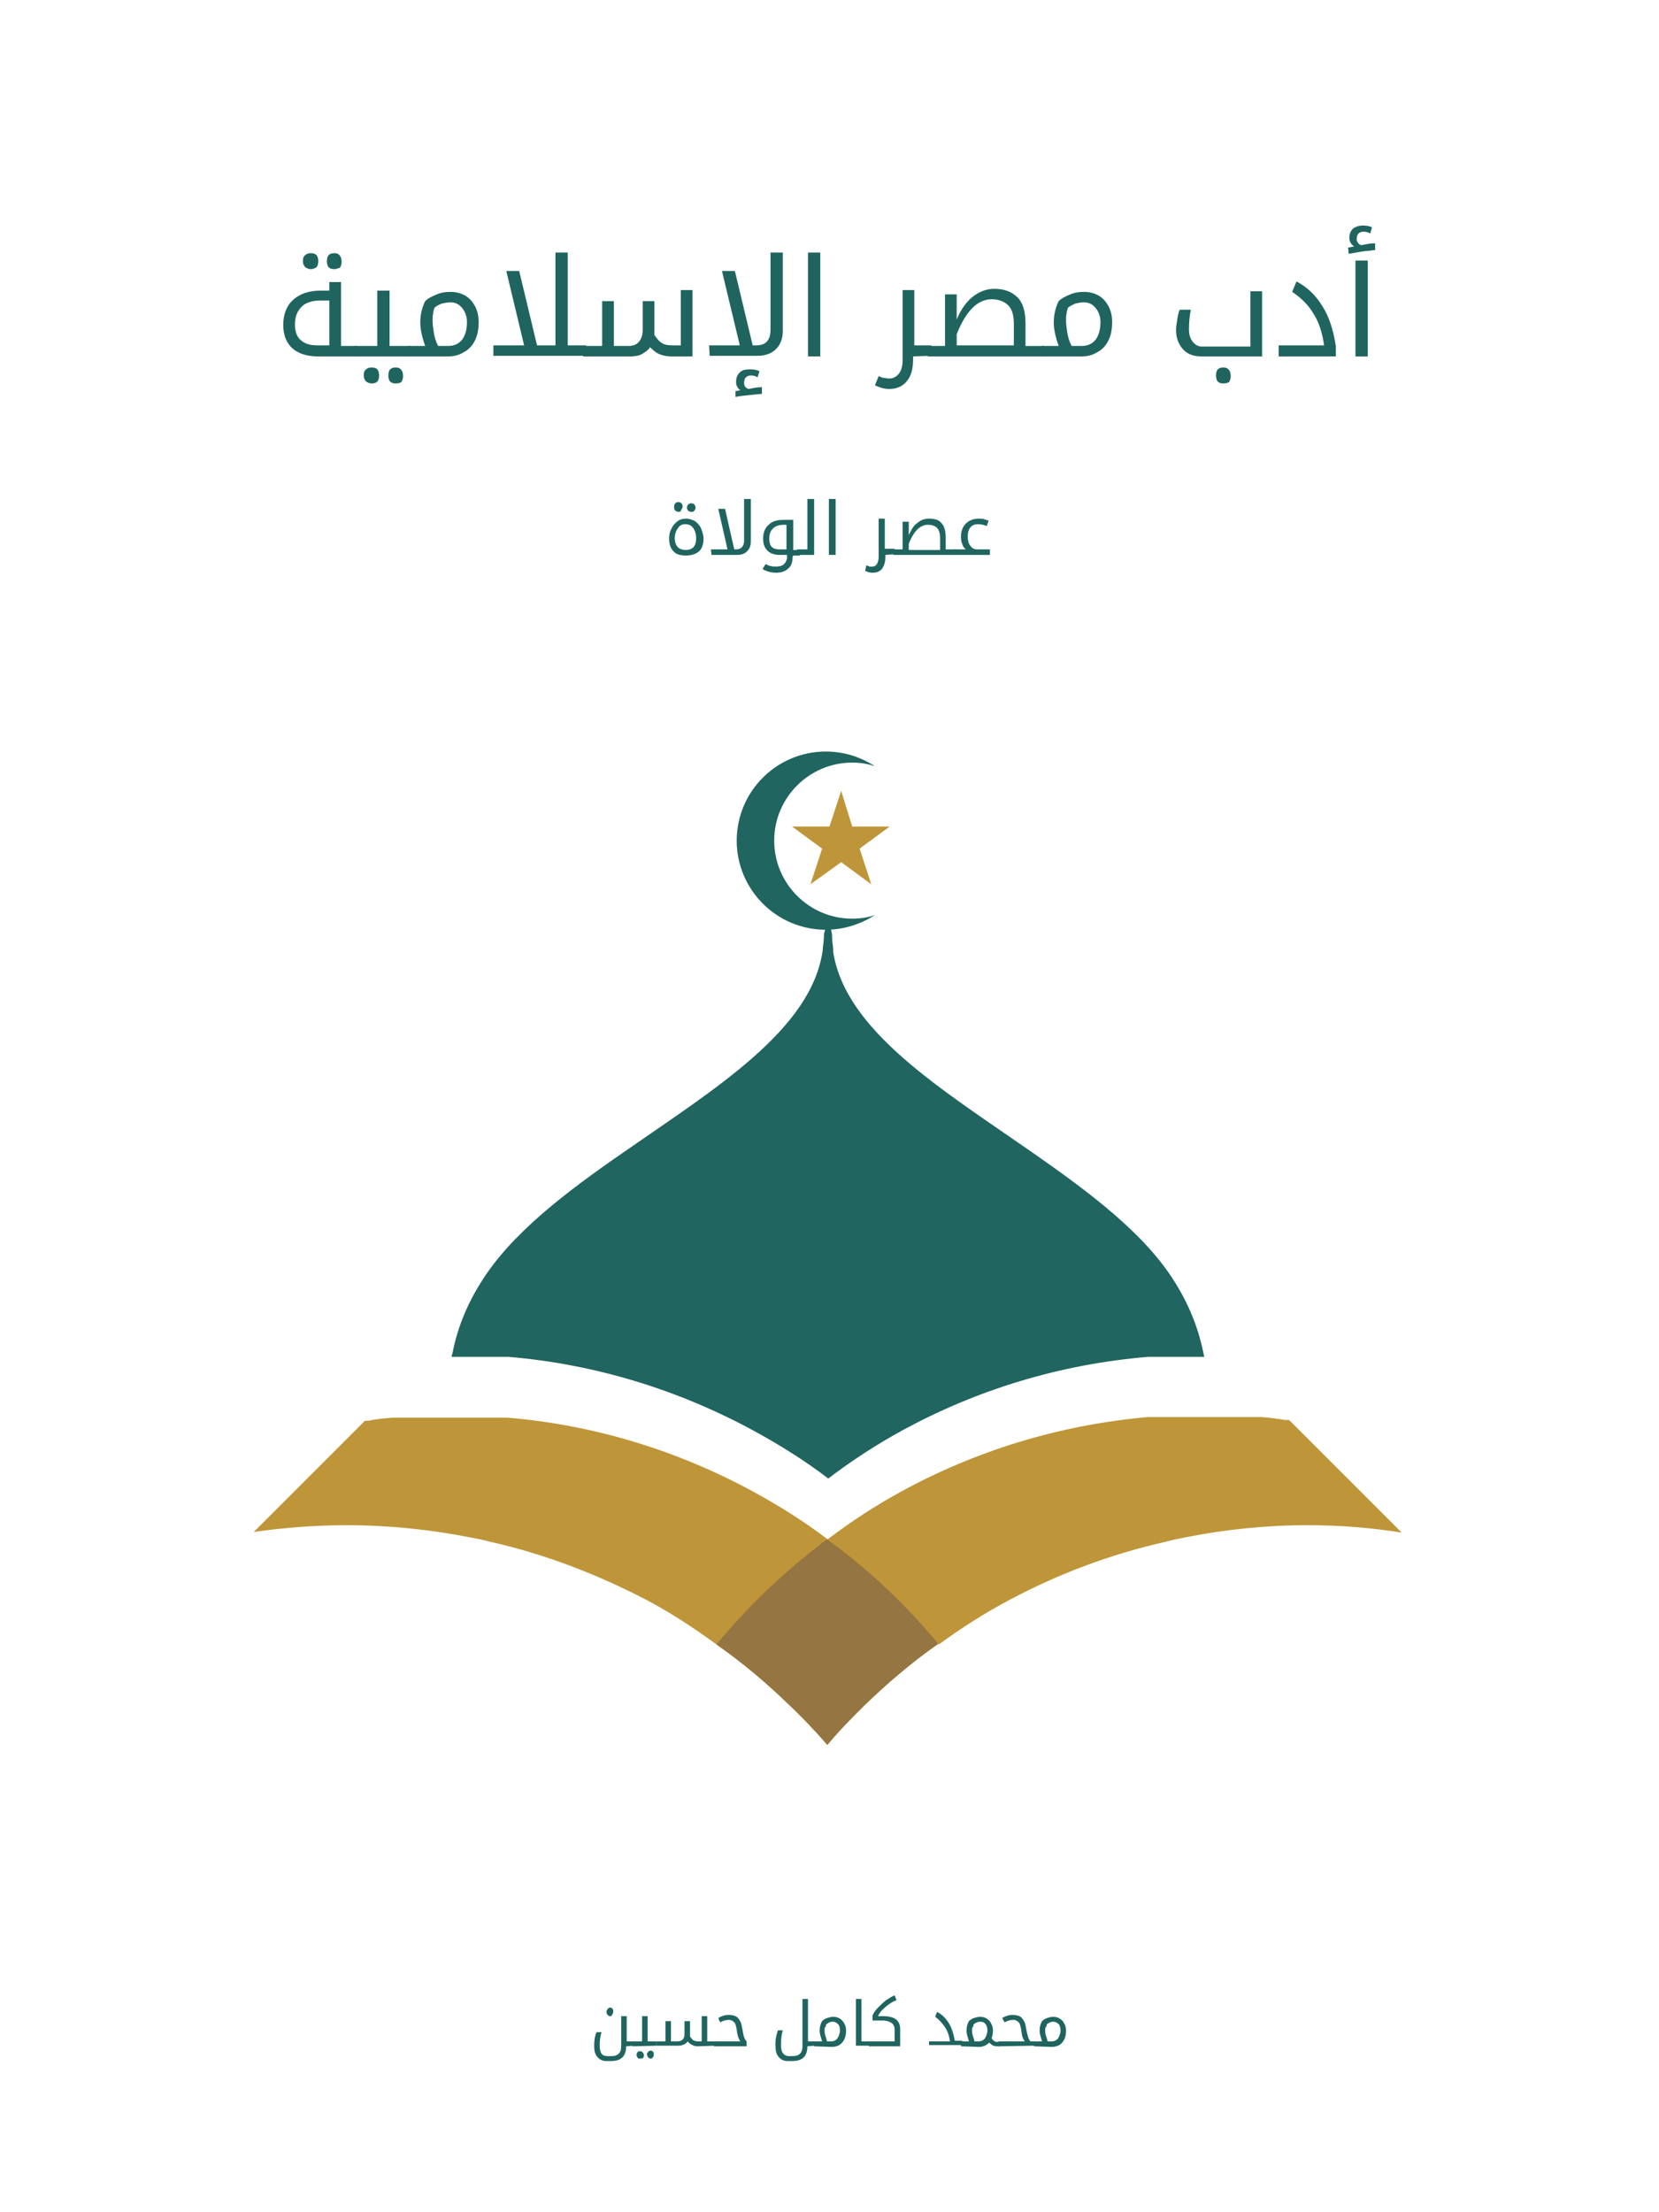 <?xml version="1.0" encoding="utf-8"?>
<!-- Generator: Adobe Illustrator 24.0.1, SVG Export Plug-In . SVG Version: 6.00 Build 0)  -->
<svg version="1.1" id="Layer_1" xmlns="http://www.w3.org/2000/svg" xmlns:xlink="http://www.w3.org/1999/xlink" x="0px" y="0px"
	 viewBox="0 0 270 360" style="enable-background:new 0 0 270 360;" xml:space="preserve">
<style type="text/css">
	.st0{clip-path:url(#SVGID_2_);}
	.st1{fill-rule:evenodd;clip-rule:evenodd;fill:#FFFFFF;}
	.st2{fill:#1F645F;}
	.st3{fill:#20655F;}
	.st4{fill:#BE9639;}
	.st5{fill:#957541;}
</style>
<g>
	<g>
		<g>
			<defs>
				<rect id="SVGID_1_" x="0" y="0" width="270" height="360"/>
			</defs>
			<clipPath id="SVGID_2_">
				<use xlink:href="#SVGID_1_"  style="overflow:visible;"/>
			</clipPath>
			<g class="st0">
				<path class="st1" d="M0,360h270V0H0V360z"/>
			</g>
		</g>
	</g>
	<path class="st2" d="M112.5,83.3c-0.2,0-0.4-0.1-0.5-0.2c-0.1-0.1-0.2-0.3-0.2-0.5c0-0.2,0.1-0.4,0.2-0.5c0.1-0.1,0.3-0.2,0.5-0.2
		c0.2,0,0.4,0.1,0.5,0.2c0.1,0.1,0.2,0.3,0.2,0.5c0,0.2-0.1,0.4-0.2,0.5C112.9,83.3,112.7,83.3,112.5,83.3 M111.6,89.5
		c1.1,0,1.7-0.6,1.7-1.9c0-0.7-0.2-1.3-0.5-1.7c-0.3-0.4-0.7-0.6-1.3-0.6c-0.5,0-0.9,0.2-1.2,0.7c-0.3,0.4-0.5,1-0.5,1.7
		C109.9,88.9,110.5,89.5,111.6,89.5 M110.4,83.3c-0.2,0-0.3-0.1-0.5-0.2c-0.1-0.1-0.2-0.3-0.2-0.6s0.1-0.4,0.2-0.6
		c0.1-0.1,0.3-0.2,0.5-0.2c0.2,0,0.4,0.1,0.5,0.2c0.1,0.1,0.2,0.3,0.2,0.5c0,0.2-0.1,0.4-0.2,0.5C110.8,83.3,110.6,83.3,110.4,83.3
		 M111.6,90.4c-0.9,0-1.6-0.2-2-0.7c-0.5-0.5-0.7-1.2-0.7-2.1c0-0.6,0.1-1.1,0.4-1.6c0.2-0.5,0.6-0.9,1-1.2c0.4-0.3,0.9-0.4,1.4-0.4
		c0.5,0,1,0.2,1.4,0.4c0.4,0.3,0.8,0.7,1,1.2c0.2,0.5,0.4,1.1,0.4,1.6c0,0.9-0.2,1.6-0.7,2.1C113.2,90.2,112.5,90.4,111.6,90.4"/>
	<path class="st2" d="M115.7,89.4h2.7l-1.5-6.6h1.1l1.5,6.6h0.3c0.8,0,1.3-0.5,1.3-1.4v-6.8h1.1v6.9c0,0.7-0.2,1.2-0.6,1.6
		c-0.4,0.4-0.9,0.6-1.6,0.6h-4.2"/>
	<path class="st2" d="M128,89.4v-4h-0.5c-0.7,0-1.3,0.2-1.7,0.6c-0.4,0.4-0.6,0.9-0.6,1.6c0,0.6,0.1,1.1,0.4,1.4
		c0.3,0.3,0.7,0.4,1.2,0.4H128z M129,90.6c0,0.8-0.2,1.5-0.7,1.9c-0.5,0.5-1.2,0.7-2,0.7c-0.8,0-1.5-0.2-2.2-0.6l0.5-0.8
		c0.3,0.1,0.5,0.3,0.8,0.3c0.3,0.1,0.6,0.1,0.9,0.1c0.5,0,1-0.1,1.3-0.4c0.3-0.3,0.5-0.7,0.5-1.2v-0.3h-1.2c-0.8,0-1.5-0.2-2-0.7
		c-0.5-0.5-0.7-1.1-0.7-2c0-0.9,0.3-1.7,0.9-2.2c0.6-0.6,1.4-0.8,2.4-0.8h1.6v4.9h1c0,0,0.1,0,0.1,0v0.8c0,0,0,0.1-0.1,0.1h-1"/>
	<path class="st2" d="M129.8,90.3C129.8,90.3,129.8,90.3,129.8,90.3l-0.1-0.9c0,0,0,0,0.1,0h1.6v-8.2h1.1v9.1"/>
	<path class="st2" d="M134.9,90.3h1.1v-9.1h-1.1V90.3z"/>
	<path class="st2" d="M144.1,90.3v0.3c0,0.8-0.2,1.4-0.5,1.9c-0.4,0.5-0.9,0.7-1.6,0.7c-0.4,0-0.8-0.1-1.2-0.3L141,92
		c0.2,0.1,0.4,0.1,0.5,0.2c0.1,0,0.3,0,0.4,0c0.4,0,0.6-0.1,0.8-0.4c0.2-0.3,0.3-0.7,0.3-1.2v-6.2h1v4.9h1.5c0,0,0.1,0,0.1,0v0.8
		c0,0,0,0.1-0.1,0.1"/>
	<path class="st2" d="M153,89.4v-1.9c0-0.7-0.2-1.3-0.5-1.6c-0.3-0.3-0.8-0.5-1.5-0.5c-1.2,0-2.3,1-3.1,3.1v1H153z M145.4,90.3
		C145.4,90.3,145.4,90.3,145.4,90.3l-0.1-0.9c0,0,0,0,0.1,0h1.5v-4.5h1v2.2c0.4-0.9,0.8-1.6,1.4-2c0.6-0.5,1.2-0.7,1.9-0.7
		c0.9,0,1.6,0.2,2,0.7c0.5,0.5,0.7,1.3,0.7,2.3v2h1.6c0,0,0.1,0,0.1,0v0.8c0,0,0,0.1-0.1,0.1"/>
	<path class="st2" d="M155.4,90.3C155.4,90.3,155.4,90.3,155.4,90.3l-0.1-0.9c0,0,0,0,0.1,0h1.8c-0.3-0.2-0.5-0.5-0.6-0.9
		c-0.2-0.4-0.2-0.8-0.2-1.2c0-0.9,0.3-1.6,0.8-2.1c0.5-0.5,1.2-0.8,2.1-0.8c0.3,0,0.7,0,0.9,0.1c0.3,0.1,0.5,0.2,0.7,0.2l-0.3,0.9
		c-0.5-0.2-1-0.3-1.4-0.3c-1.1,0-1.7,0.7-1.7,2c0,0.6,0.1,1.1,0.4,1.5c0.3,0.4,0.6,0.6,1.1,0.6h2.1v0.9"/>
	<path class="st2" d="M99.3,328.1c-0.2,0-0.3-0.1-0.4-0.2c-0.1-0.1-0.2-0.3-0.2-0.5c0-0.2,0.1-0.3,0.2-0.5c0.1-0.1,0.2-0.2,0.4-0.2
		c0.2,0,0.3,0.1,0.4,0.2c0.1,0.1,0.1,0.3,0.1,0.4c0,0.2,0,0.3-0.1,0.4C99.6,328,99.5,328.1,99.3,328.1 M101.9,333
		c0,0.8-0.2,1.4-0.6,1.8c-0.4,0.4-1,0.6-1.9,0.6h-0.7c-0.6,0-1.1-0.2-1.5-0.7s-0.5-1-0.5-1.8c0-0.8,0.1-1.6,0.4-2.2h0.8
		c-0.2,0.6-0.3,1.3-0.3,2.2c0,0.5,0.1,1,0.3,1.3c0.2,0.3,0.6,0.4,1,0.4h0.5c0.6,0,1-0.1,1.3-0.4c0.3-0.3,0.4-0.7,0.4-1.2v-4.9h0.9
		v4.1h1.1c0,0,0.1,0,0.1,0v0.7c0,0,0,0-0.1,0"/>
	<path class="st2" d="M105.9,335c-0.2,0-0.3-0.1-0.4-0.2c-0.1-0.1-0.2-0.3-0.2-0.5c0-0.2,0.1-0.3,0.2-0.4c0.1-0.1,0.2-0.2,0.4-0.2
		c0.2,0,0.3,0.1,0.4,0.2c0.1,0.1,0.1,0.3,0.1,0.4c0,0.2,0,0.3-0.1,0.4C106.2,334.9,106.1,335,105.9,335 M104.2,335
		c-0.2,0-0.3,0-0.4-0.1c-0.1-0.1-0.2-0.3-0.2-0.5c0-0.2,0.1-0.4,0.2-0.5c0.1-0.1,0.2-0.1,0.4-0.1c0.2,0,0.3,0.1,0.4,0.2
		c0.1,0.1,0.2,0.3,0.2,0.5c0,0.2-0.1,0.3-0.2,0.5C104.5,334.9,104.3,335,104.2,335 M102.9,333C102.9,333,102.9,333,102.9,333l0-0.8
		c0,0,0,0,0,0h1.6v-4.1h0.9v4.1h1.5c0,0,0,0,0,0v0.7c0,0,0,0,0,0"/>
	<path class="st2" d="M113.5,333c-0.3,0-0.6-0.1-0.8-0.2c-0.3-0.1-0.5-0.3-0.8-0.6c-0.1,0.2-0.3,0.4-0.6,0.5
		c-0.2,0.1-0.5,0.2-0.9,0.2h-3.5c0,0,0,0,0,0v-0.7c0,0,0,0,0,0h1.4v-3.3h0.9v3.3h1.1c0.3,0,0.6-0.1,0.8-0.3c0.2-0.2,0.3-0.5,0.3-0.8
		v-2.2h0.9v2.4l0,0.1c0.2,0.3,0.4,0.5,0.5,0.6c0.2,0.1,0.5,0.2,0.8,0.2h0.6v-4.1h0.9v4.1h1.3c0,0,0.1,0,0.1,0v0.7c0,0,0,0-0.1,0"/>
	<path class="st2" d="M116.2,333C116.1,333,116.1,333,116.2,333l0-0.8c0,0,0,0,0,0h4.3c-0.2-0.2-0.5-0.9-0.6-1.9
		c-0.1-0.6-0.2-1-0.4-1.2c-0.2-0.2-0.5-0.4-0.8-0.4c-0.5,0-1,0.1-1.5,0.4l-0.3-0.7c0.3-0.2,0.6-0.3,0.9-0.4c0.3-0.1,0.6-0.1,0.9-0.1
		c0.4,0,0.8,0.1,1,0.2c0.3,0.1,0.5,0.4,0.7,0.7c0.2,0.3,0.3,0.7,0.4,1.3c0.1,0.6,0.2,1.1,0.3,1.4c0.1,0.3,0.3,0.6,0.4,0.7v0.8"/>
	<path class="st2" d="M131.4,333c0,0.8-0.2,1.4-0.6,1.8c-0.4,0.4-1,0.6-1.9,0.6h-0.7c-0.6,0-1.1-0.2-1.5-0.7
		c-0.4-0.5-0.5-1.1-0.5-1.9c0-0.4,0-0.8,0.1-1.3c0.1-0.4,0.2-0.8,0.3-1.1h0.8c-0.2,0.6-0.3,1.4-0.3,2.4c0,0.6,0.1,1,0.3,1.3
		c0.2,0.3,0.6,0.5,1,0.5h0.5c0.6,0,1-0.1,1.3-0.4c0.3-0.3,0.4-0.7,0.4-1.2v-7.7h0.9v6.9h1.1c0,0,0.1,0,0.1,0v0.7c0,0,0,0-0.1,0"/>
	<path class="st2" d="M134.2,330.3c0,0.3,0,0.6,0.1,0.9c0.1,0.3,0.2,0.6,0.3,1h0.7c0.4,0,0.8-0.2,1-0.5c0.2-0.3,0.4-0.8,0.4-1.3
		c0-0.4-0.1-0.8-0.3-1s-0.5-0.4-0.8-0.4c-0.2,0-0.4,0-0.6,0.1c-0.2,0.1-0.4,0.2-0.5,0.3c-0.1,0.1-0.1,0.3-0.1,0.4
		C134.2,329.9,134.2,330.1,134.2,330.3 M132.5,333C132.4,333,132.4,333,132.5,333l0-0.8c0,0,0,0,0,0h1.3c-0.2-0.7-0.4-1.2-0.4-1.7
		c0-0.6,0.1-1.1,0.4-1.6c0.2-0.2,0.5-0.4,0.8-0.5c0.3-0.1,0.7-0.2,1-0.2c0.4,0,0.8,0.1,1.1,0.3c0.3,0.2,0.6,0.5,0.7,0.8
		c0.2,0.3,0.3,0.7,0.3,1.2c0,0.5-0.1,1-0.3,1.4c-0.2,0.4-0.5,0.7-0.8,0.9c-0.4,0.2-0.8,0.3-1.2,0.3"/>
	<path class="st2" d="M139.3,325.3h0.9v6.9h1.3c0,0,0.1,0,0.1,0v0.7c0,0,0,0-0.1,0h-2.2"/>
	<path class="st2" d="M141.4,333C141.4,333,141.4,333,141.4,333l-0.1-0.8c0,0,0,0,0.1,0h4.2v-1.9c0-0.5-0.2-0.9-0.5-1.1
		c-0.3-0.2-0.8-0.4-1.4-0.4h-1.7V328c0.2-0.5,0.5-0.9,0.9-1.3c0.4-0.4,0.8-0.8,1.3-1.2c0.5-0.3,0.9-0.6,1.4-0.8l0.3,0.8
		c-0.6,0.2-1.2,0.6-1.8,1.1c-0.6,0.5-1,1-1.2,1.5h0.9c0.9,0,1.6,0.2,2,0.5c0.5,0.4,0.7,0.9,0.7,1.6v2.8"/>
	<path class="st2" d="M151.2,332.2h3.4c-0.1-0.9-0.4-1.7-0.8-2.3c-0.4-0.6-0.9-1.2-1.6-1.7l0.3-0.8c0.8,0.4,1.4,1,1.9,1.8
		c0.5,0.8,0.8,1.8,1,2.9h1.1c0,0,0.1,0,0.1,0v0.7c0,0,0,0-0.1,0h-5.3"/>
	<path class="st2" d="M158.2,330.3c0,0.3,0,0.6,0.1,0.9c0.1,0.3,0.2,0.6,0.3,1h0.7c0.4,0,0.8-0.2,1-0.5c0.2-0.3,0.4-0.8,0.4-1.3
		c0-0.4-0.1-0.8-0.3-1c-0.2-0.3-0.5-0.4-0.8-0.4c-0.2,0-0.4,0-0.6,0.1c-0.2,0.1-0.4,0.2-0.5,0.3c-0.1,0.1-0.1,0.3-0.1,0.4
		C158.2,329.9,158.2,330.1,158.2,330.3 M156.4,333C156.4,333,156.4,333,156.4,333l0-0.8c0,0,0,0,0,0h1.3c-0.2-0.7-0.4-1.2-0.4-1.7
		c0-0.6,0.1-1.1,0.4-1.6c0.2-0.2,0.5-0.4,0.8-0.5c0.3-0.1,0.7-0.2,1-0.2c0.4,0,0.8,0.1,1.1,0.3c0.3,0.2,0.6,0.5,0.7,0.8
		c0.2,0.3,0.3,0.7,0.3,1.2c0,0.4-0.1,0.8-0.2,1.2c0.1,0.2,0.3,0.4,0.5,0.5c0.2,0.1,0.4,0.1,0.7,0.1h0c0,0,0.1,0,0.1,0v0.7
		c0,0,0,0-0.1,0h0c-0.4,0-0.7,0-0.9-0.1c-0.3-0.1-0.5-0.3-0.7-0.5c-0.2,0.2-0.5,0.4-0.7,0.5c-0.3,0.1-0.6,0.2-0.9,0.2"/>
	<path class="st2" d="M162.5,333C162.5,333,162.5,333,162.5,333l0-0.8c0,0,0,0,0,0h4.3c-0.3-0.3-0.5-0.9-0.6-1.9
		c-0.1-0.6-0.2-1-0.4-1.2c-0.2-0.2-0.5-0.4-0.8-0.4c-0.5,0-1,0.1-1.5,0.4l-0.4-0.7c0.3-0.2,0.6-0.3,0.9-0.4c0.3-0.1,0.6-0.1,0.9-0.1
		c0.4,0,0.8,0.1,1,0.2c0.3,0.1,0.5,0.4,0.7,0.7c0.2,0.3,0.3,0.7,0.4,1.3c0.2,1.1,0.4,1.8,0.7,2.1h0.7c0,0,0,0,0,0v0.7c0,0,0,0,0,0"
		/>
	<path class="st2" d="M170.1,330.3c0,0.3,0,0.6,0.1,0.9c0.1,0.3,0.2,0.6,0.3,1h0.7c0.4,0,0.8-0.2,1-0.5c0.2-0.3,0.4-0.8,0.4-1.3
		c0-0.4-0.1-0.8-0.3-1s-0.5-0.4-0.8-0.4c-0.2,0-0.4,0-0.6,0.1c-0.2,0.1-0.4,0.2-0.5,0.3c-0.1,0.1-0.1,0.3-0.1,0.4
		C170.1,329.9,170.1,330.1,170.1,330.3 M168.3,333C168.3,333,168.3,333,168.3,333l0-0.8c0,0,0,0,0,0h1.3c-0.2-0.7-0.4-1.2-0.4-1.7
		c0-0.6,0.1-1.1,0.4-1.6c0.2-0.2,0.5-0.4,0.8-0.5c0.3-0.1,0.7-0.2,1-0.2c0.4,0,0.8,0.1,1.1,0.3c0.3,0.2,0.6,0.5,0.7,0.8
		c0.2,0.3,0.3,0.7,0.3,1.2c0,0.5-0.1,1-0.3,1.4c-0.2,0.4-0.5,0.7-0.8,0.9c-0.4,0.2-0.8,0.3-1.2,0.3"/>
	<path class="st2" d="M54.4,43.8c-0.4,0-0.7-0.1-0.9-0.3c-0.2-0.2-0.3-0.6-0.3-1c0-0.4,0.1-0.8,0.3-1c0.2-0.2,0.5-0.3,0.9-0.3
		c0.4,0,0.7,0.1,0.9,0.4c0.2,0.2,0.3,0.6,0.3,1c0,0.4-0.1,0.7-0.3,1C55.1,43.6,54.8,43.8,54.4,43.8 M50.6,43.8
		c-0.3,0-0.6-0.1-0.9-0.3c-0.2-0.2-0.4-0.5-0.4-1c0-0.5,0.1-0.8,0.4-1c0.2-0.2,0.5-0.3,0.9-0.3c0.4,0,0.7,0.1,0.9,0.3
		c0.2,0.2,0.3,0.6,0.3,1c0,0.4-0.1,0.8-0.3,1C51.3,43.6,51,43.8,50.6,43.8 M53.6,56.2v-7.3h-1.4c-1.3,0-2.4,0.3-3.1,1
		c-0.7,0.7-1.1,1.6-1.1,2.9c0,1.1,0.3,2,0.9,2.5c0.6,0.6,1.5,0.9,2.7,0.9H53.6z M51.7,58c-1.8,0-3.2-0.5-4.1-1.3
		c-1-0.9-1.5-2.2-1.5-3.8c0-1.7,0.5-3.1,1.6-4.1c1.1-1,2.6-1.5,4.4-1.5h1.5v-1.4h1.9v10.4H58c0.1,0,0.1,0,0.1,0.1v1.5
		c0,0.1,0,0.1-0.1,0.1"/>
	<path class="st2" d="M64.4,62.4c-0.4,0-0.7-0.1-0.9-0.3c-0.2-0.2-0.3-0.6-0.3-1c0-0.4,0.1-0.8,0.3-1c0.2-0.2,0.5-0.3,0.9-0.3
		c0.4,0,0.7,0.1,0.9,0.4c0.2,0.2,0.3,0.6,0.3,1c0,0.4-0.1,0.7-0.3,1C65.1,62.3,64.8,62.4,64.4,62.4 M60.5,62.4
		c-0.3,0-0.6-0.1-0.9-0.3c-0.2-0.2-0.4-0.5-0.4-1c0-0.5,0.1-0.8,0.4-1c0.2-0.2,0.5-0.3,0.9-0.3c0.4,0,0.7,0.1,0.9,0.3
		c0.2,0.2,0.3,0.6,0.3,1c0,0.4-0.1,0.8-0.3,1C61.2,62.3,60.9,62.4,60.5,62.4 M57.8,58c-0.1,0-0.1,0-0.1-0.1v-1.5
		c0-0.1,0-0.1,0.1-0.1h3.6v-9h2v9h3.3c0.1,0,0.1,0,0.1,0.1v1.5c0,0.1,0,0.1-0.1,0.1"/>
	<path class="st2" d="M70.4,52.1c0,0.7,0.1,1.4,0.2,2c0.1,0.7,0.3,1.4,0.7,2.2h1.6c1,0,1.7-0.3,2.3-1c0.5-0.7,0.8-1.6,0.8-2.9
		c0-0.9-0.3-1.7-0.8-2.3c-0.5-0.6-1.1-0.9-1.9-0.9c-0.5,0-0.9,0.1-1.4,0.2c-0.5,0.2-0.9,0.4-1.2,0.7c-0.1,0.3-0.2,0.6-0.2,0.9
		C70.4,51.3,70.4,51.7,70.4,52.1 M66.5,58c-0.1,0-0.1,0-0.1-0.1v-1.5c0-0.1,0-0.1,0.1-0.1h2.7c-0.5-1.4-0.8-2.7-0.8-3.8
		c0-1.3,0.3-2.5,0.8-3.5c0.5-0.5,1.2-0.8,1.9-1.1c0.7-0.3,1.4-0.4,2.2-0.4c0.9,0,1.7,0.2,2.4,0.6c0.7,0.4,1.2,1,1.6,1.7
		c0.4,0.8,0.6,1.6,0.6,2.6c0,1.2-0.2,2.2-0.6,3c-0.4,0.8-1,1.5-1.8,1.9c-0.8,0.5-1.6,0.7-2.6,0.7"/>
	<path class="st2" d="M80.3,56.2h5l-2.9-12.1h2.1l2.9,12.1h3V41.1h2v15.1h2.9c0.1,0,0.1,0,0.1,0.1v1.5c0,0.1,0,0.1-0.1,0.1H80.3"/>
	<path class="st2" d="M109.3,58c-0.7,0-1.3-0.1-1.8-0.3c-0.6-0.2-1.1-0.6-1.7-1.2c-0.3,0.5-0.8,0.8-1.3,1.1
		c-0.5,0.3-1.2,0.4-1.9,0.4h-7.6c-0.1,0-0.1,0-0.1-0.1v-1.5c0-0.1,0-0.1,0.1-0.1H98v-7.3h1.9v7.3h2.4c0.7,0,1.3-0.2,1.7-0.7
		c0.4-0.5,0.6-1.1,0.6-1.9v-4.7h1.9v5.3l0,0.2c0.4,0.6,0.8,1.1,1.2,1.3c0.4,0.3,1,0.4,1.7,0.4h1.4v-9h1.9V58"/>
	<path class="st2" d="M119.5,63.7l1-0.2c-0.2-0.1-0.4-0.3-0.5-0.6c-0.2-0.2-0.2-0.5-0.2-0.8c0-0.6,0.2-1.1,0.6-1.5
		c0.4-0.4,1-0.5,1.7-0.5c0.6,0,1.1,0.1,1.5,0.3l-0.3,1c-0.3-0.2-0.7-0.3-1.1-0.3c-0.3,0-0.6,0.1-0.8,0.3c-0.2,0.2-0.3,0.5-0.3,0.9
		c0,0.5,0.2,0.8,0.7,1c0.1,0,0.5-0.1,1.1-0.2c0.6-0.1,1-0.1,1.1-0.1v1.1c-0.3,0-1,0.1-2.1,0.2c-1.1,0.1-1.8,0.2-2.2,0.3V63.7z
		 M115.4,56.2h5l-2.9-12.1h2.1l2.9,12.1h0.6c1.6,0,2.3-0.9,2.3-2.6V41.1h2v12.8c0,1.2-0.4,2.2-1.1,2.9c-0.7,0.7-1.7,1.1-3,1.1h-7.8"
		/>
	<path class="st2" d="M131.5,58h2V41.1h-2V58z"/>
	<path class="st2" d="M148.6,58v0.5c0,1.5-0.3,2.7-1,3.5c-0.7,0.9-1.7,1.3-2.9,1.3c-0.7,0-1.5-0.2-2.3-0.6l0.6-1.5
		c0.4,0.2,0.7,0.3,0.9,0.3c0.2,0,0.5,0.1,0.8,0.1c0.7,0,1.2-0.3,1.6-0.8s0.6-1.3,0.6-2.1V47.2h1.9v9h2.7c0.1,0,0.1,0,0.1,0.1v1.5
		c0,0.1,0,0.1-0.1,0.1"/>
	<path class="st2" d="M165,56.2v-3.5c0-1.4-0.3-2.4-0.9-3c-0.6-0.6-1.5-1-2.7-1c-2.3,0-4.2,1.9-5.7,5.7v1.8H165z M151.1,58
		c-0.1,0-0.1,0-0.1-0.1v-1.5c0-0.1,0-0.1,0.1-0.1h2.7v-8.4h1.9V52c0.7-1.7,1.6-2.9,2.6-3.7c1-0.8,2.2-1.3,3.5-1.3
		c1.7,0,2.9,0.5,3.8,1.4c0.9,0.9,1.3,2.3,1.3,4.3v3.6h2.9c0.1,0,0.1,0,0.1,0.1v1.5c0,0.1,0,0.1-0.1,0.1"/>
	<path class="st2" d="M173.5,52.1c0,0.7,0.1,1.4,0.2,2c0.1,0.7,0.3,1.4,0.7,2.2h1.6c1,0,1.7-0.3,2.3-1c0.5-0.7,0.8-1.6,0.8-2.9
		c0-0.9-0.3-1.7-0.8-2.3c-0.5-0.6-1.1-0.9-1.9-0.9c-0.5,0-0.9,0.1-1.4,0.2c-0.4,0.2-0.9,0.4-1.2,0.7c-0.1,0.3-0.2,0.6-0.2,0.9
		C173.5,51.3,173.5,51.7,173.5,52.1 M169.6,58c-0.1,0-0.1,0-0.1-0.1v-1.5c0-0.1,0-0.1,0.1-0.1h2.7c-0.5-1.4-0.8-2.7-0.8-3.8
		c0-1.3,0.3-2.5,0.8-3.5c0.5-0.5,1.2-0.8,1.9-1.1c0.7-0.3,1.4-0.4,2.2-0.4c0.9,0,1.7,0.2,2.4,0.6c0.7,0.4,1.2,1,1.6,1.7
		c0.4,0.8,0.6,1.6,0.6,2.6c0,1.2-0.2,2.2-0.6,3c-0.4,0.8-1,1.5-1.8,1.9c-0.8,0.5-1.6,0.7-2.6,0.7"/>
	<path class="st2" d="M199.1,62.4c-0.4,0-0.7-0.1-0.9-0.3c-0.2-0.2-0.3-0.6-0.3-1c0-0.4,0.1-0.8,0.3-1c0.2-0.2,0.5-0.3,0.9-0.3
		c0.4,0,0.7,0.1,0.9,0.4c0.2,0.2,0.3,0.6,0.3,1c0,0.4-0.1,0.7-0.3,1C199.8,62.3,199.5,62.4,199.1,62.4 M195.5,58
		c-1.3,0-2.3-0.4-3-1.2c-0.7-0.8-1.1-1.8-1.1-3.1c0-0.5,0.1-1.1,0.2-1.7c0.1-0.6,0.2-1.2,0.4-1.6h1.8c-0.2,1.1-0.3,2.1-0.3,3.2
		c0,0.8,0.2,1.5,0.6,2c0.4,0.5,0.9,0.8,1.5,0.8h7.9v-9h1.9V58"/>
	<path class="st2" d="M208.1,56.2h7.4c-0.3-2-0.8-3.7-1.7-5.1c-0.8-1.4-2-2.6-3.5-3.6l0.7-1.7c1.7,0.9,3.1,2.2,4.2,4
		c1.1,1.7,1.8,3.9,2.2,6.5V58h-9.3"/>
	<path class="st2" d="M220.6,42.4h2V58h-2V42.4z M219.4,40.3l1-0.2c-0.5-0.3-0.8-0.8-0.8-1.4c0-0.6,0.2-1.1,0.6-1.5
		c0.4-0.3,1-0.5,1.6-0.5c0.6,0,1.1,0.1,1.5,0.3l-0.3,1c-0.3-0.2-0.7-0.3-1.1-0.3c-0.3,0-0.6,0.1-0.8,0.3c-0.2,0.2-0.3,0.5-0.3,0.9
		c0,0.3,0.1,0.5,0.2,0.6c0.1,0.2,0.3,0.3,0.5,0.4c0.1,0,0.5-0.1,1.1-0.2c0.6-0.1,0.9-0.1,1.2-0.1v1.1c-0.1,0-0.4,0-0.8,0.1
		c-0.4,0-1.2,0.1-2.3,0.3l-1.2,0.2"/>
	<g>
		<path id="XMLID_481_" class="st3" d="M146.8,232.8c-4.2,2.3-8.2,4.9-12,7.8h0c-3.8-2.9-7.8-5.4-12-7.7
			c-12.1-6.6-25.7-10.9-40.1-12.1h-9.2c0-0.1,0-0.3,0.1-0.4c0.7-3.7,2.1-7.6,4.6-11.6c4.9-8,13.9-14.8,23.3-21.3
			c14.8-10.3,30.6-19.9,32.4-32.9l0-0.2c0.1-0.8,0.2-1.5,0.2-2.4l0.5-1.9l0.2-0.9l0.2,0.9l0.4,1.9c0,0.8,0.1,1.6,0.2,2.4l0,0.5
			c2,12.9,17.7,22.4,32.5,32.7c9.3,6.5,18.3,13.2,23.2,21.2c2.5,4,3.9,8,4.6,11.6c0,0.1,0.1,0.3,0.1,0.4h-9.1
			C172.4,222,158.9,226.2,146.8,232.8z"/>
		<path id="XMLID_475_" class="st4" d="M228.1,249.4c-5-0.8-10.1-1.2-15.3-1.2c-6.8,0-13.5,0.7-20,2c-1,0.2-2,0.4-3.1,0.7
			c-8.9,2-17.4,5.2-25.3,9.4c-4,2.1-7.9,4.6-11.6,7.3c-5.3-6.4-11.3-12.1-18-17c3.8-2.9,7.8-5.4,12-7.8
			c12.1-6.6,25.6-10.8,40.1-12.1h18.5c1.3,0.1,2.7,0.2,4,0.5c0.2,0,0.3,0,0.5,0L228.1,249.4z"/>
		<path class="st4" d="M209.8,231.1c-0.1,0-0.3-0.1-0.5,0c-1.3-0.2-2.6-0.4-4-0.5h-18.5c-14.5,1.3-28,5.5-40.1,12.1
			c-4.2,2.3-8.2,4.9-12,7.8h0c-3.8-2.9-7.8-5.4-12-7.7c-12.1-6.6-25.7-10.9-40.1-12.1H64c-1.3,0.1-2.7,0.2-4,0.5c-0.2,0-0.4,0-0.6,0
			l-18.1,18.1c4.9-0.7,10-1.1,15.1-1.1c6.9,0,13.6,0.7,20.2,2c1.1,0.2,2.1,0.4,3.2,0.7c8.9,2,17.4,5.3,25.3,9.4
			c4,2.1,7.8,4.6,11.5,7.3c4.3,3,8.3,6.4,12.1,10.1c2,2,4,4,5.9,6.2c0,0,0.1,0,0.1,0c1.8-2.2,3.8-4.2,5.8-6.2
			c3.8-3.7,7.9-7.2,12.2-10.2c3.7-2.7,7.6-5.1,11.6-7.3c7.9-4.2,16.4-7.3,25.3-9.4c1-0.2,2-0.5,3.1-0.7c6.5-1.3,13.2-2,20-2
			c5.2,0,10.3,0.4,15.3,1.2L209.8,231.1z"/>
		<path id="XMLID_1_" class="st5" d="M152.7,267.5c-4.3,3-8.4,6.5-12.2,10.2c-2,2-4,4-5.8,6.2c0,0,0,0-0.1,0
			c-1.9-2.2-3.8-4.3-5.9-6.2c-3.8-3.7-7.8-7.1-12.1-10.1c5.3-6.4,11.3-12.1,18-17.1h0C141.4,255.4,147.4,261.1,152.7,267.5z"/>
		<g id="XMLID_459_">
			<g>
				<path id="XMLID_22_" class="st3" d="M138.7,149.5c-7,0-12.7-5.7-12.7-12.7c0-7,5.7-12.7,12.7-12.7c1.3,0,2.6,0.2,3.7,0.6
					c-2.3-1.5-5-2.4-8-2.4c-8,0-14.5,6.5-14.5,14.5c0,8,6.5,14.5,14.5,14.5c2.9,0,5.7-0.9,8-2.4C141.3,149.3,140,149.5,138.7,149.5z
					"/>
				<g id="XMLID_21_">
					<polygon class="st4" points="136.9,128.7 138.7,134.5 144.8,134.5 139.9,138.1 141.8,143.9 136.9,140.3 131.9,143.9 
						133.8,138.1 128.9,134.5 135,134.5 					"/>
				</g>
			</g>
		</g>
	</g>
</g>
</svg>
